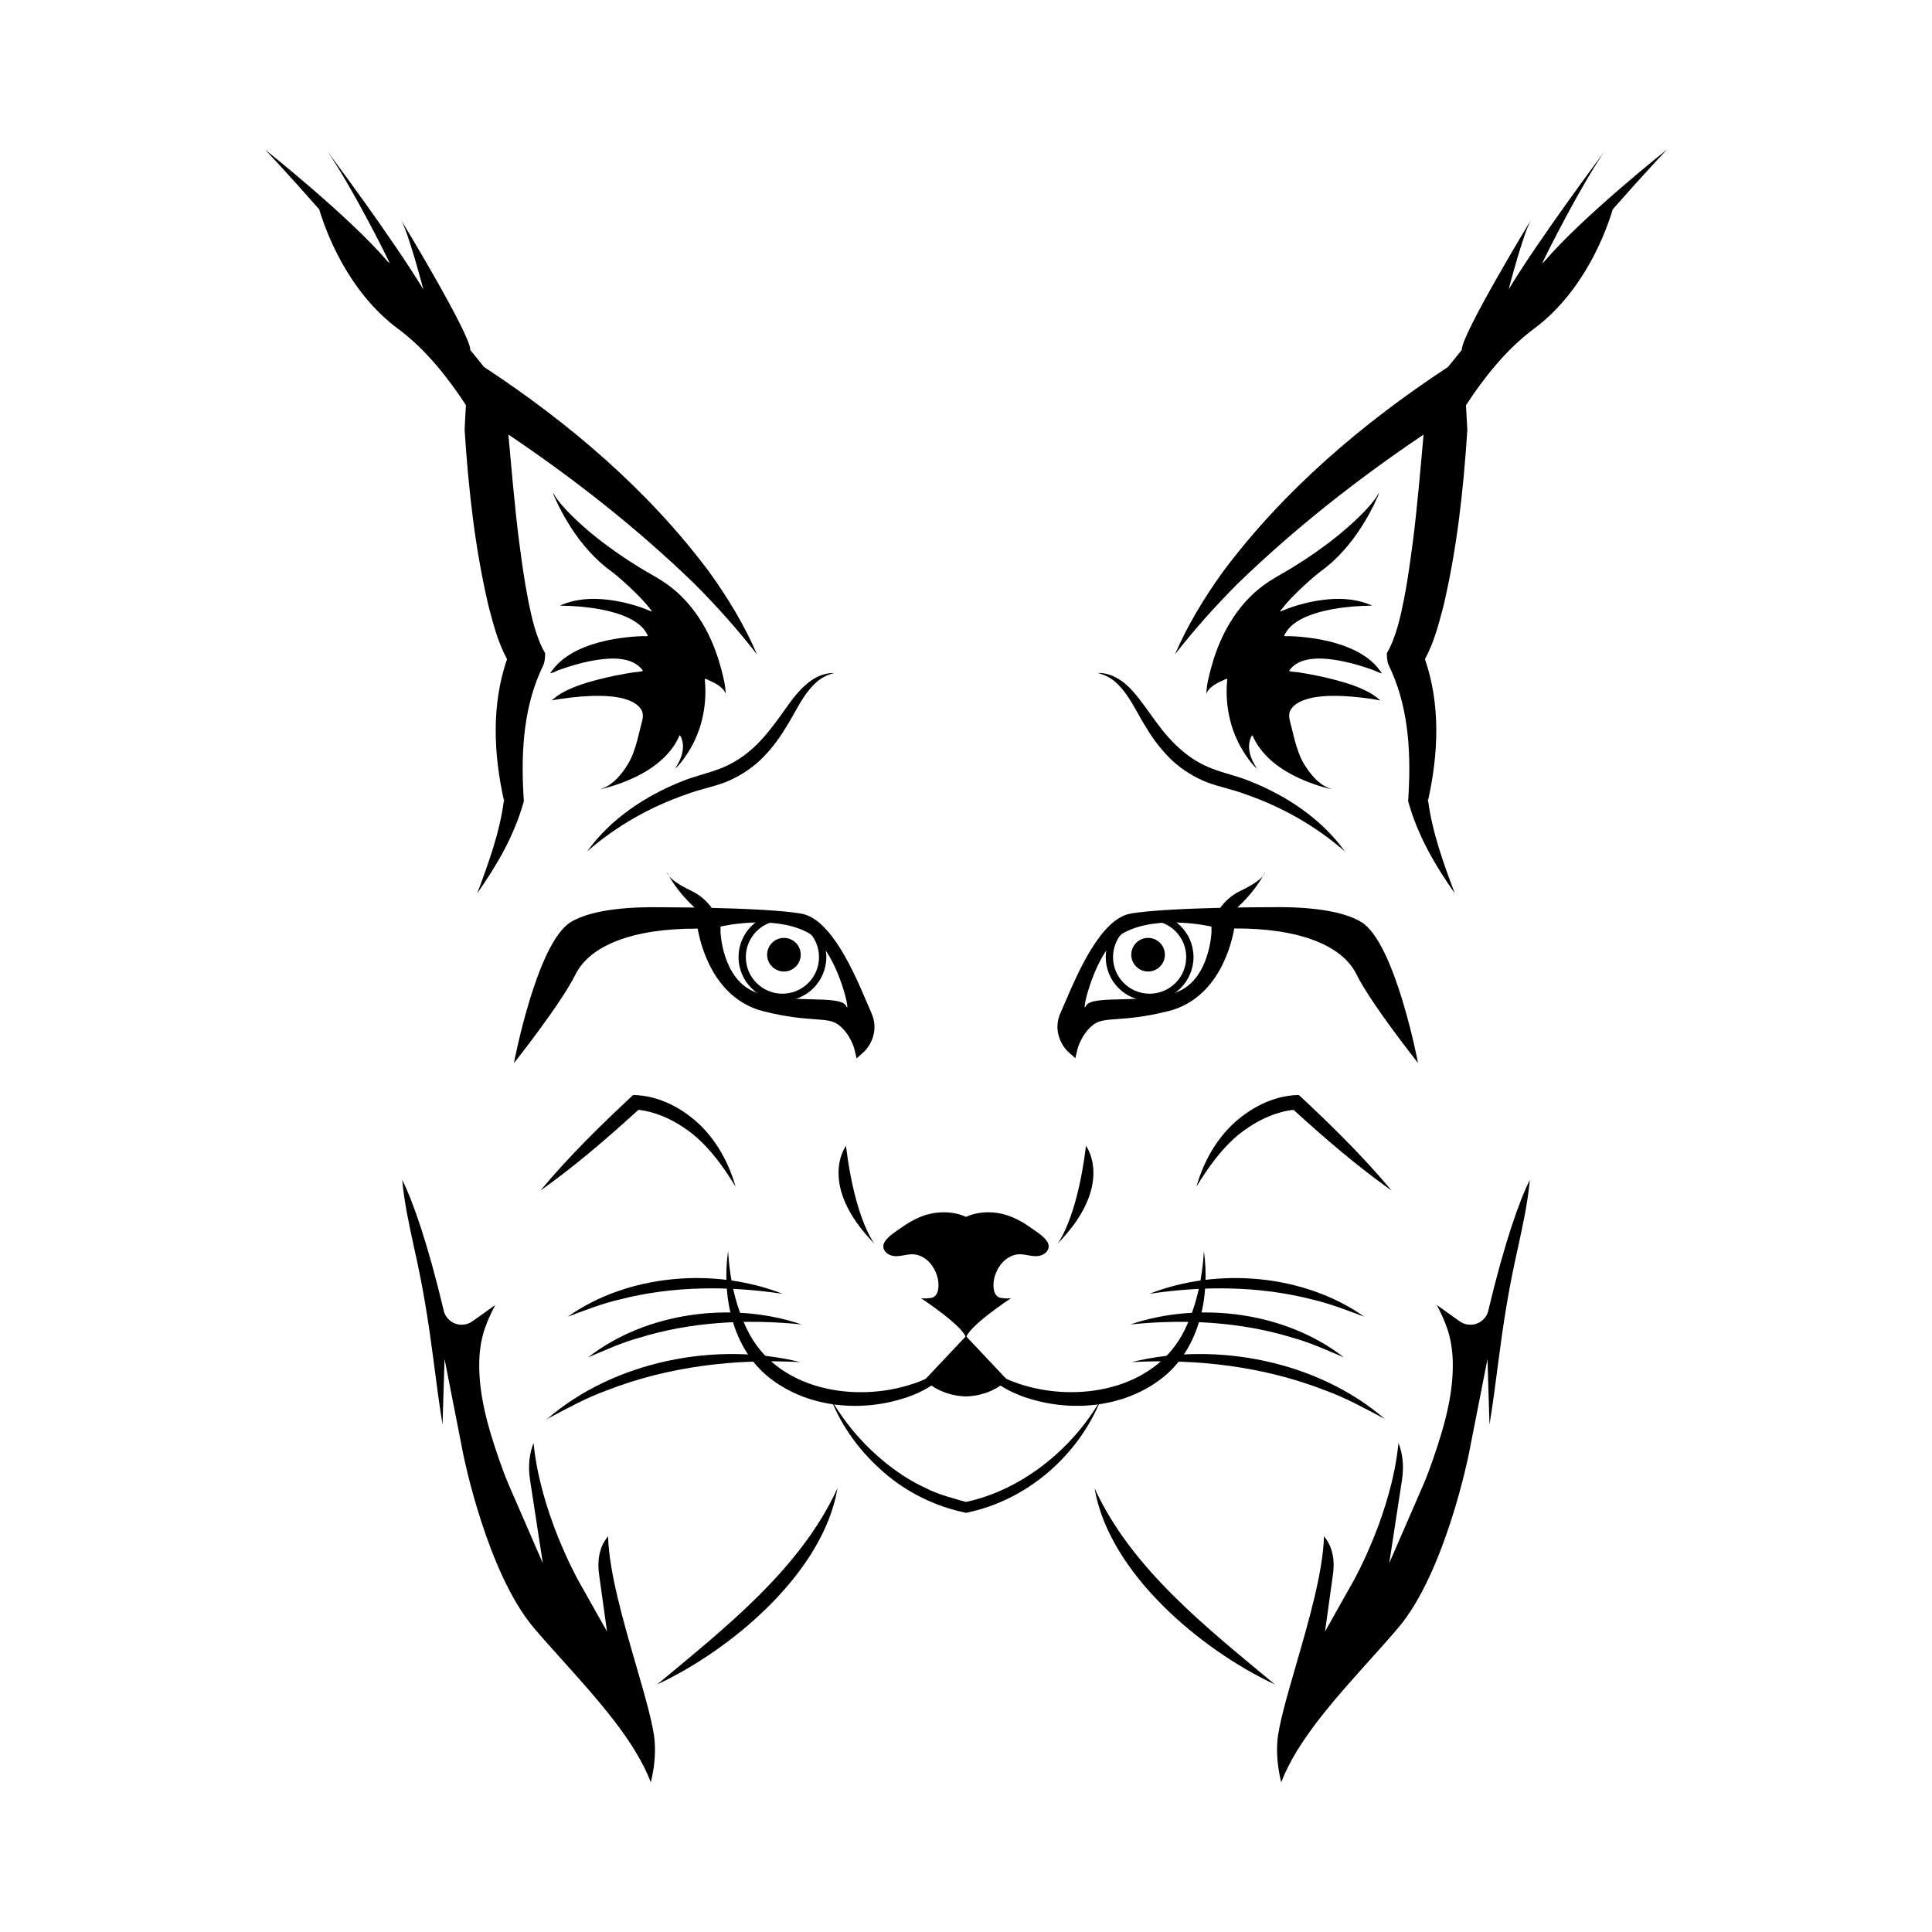 <?xml version="1.0" encoding="UTF-8"?>
<svg id="Layer_2" data-name="Layer 2" xmlns="http://www.w3.org/2000/svg" viewBox="0 0 530 530">
  <path d="m121.73,359.53c-4.49-18.83-8.55-30.2-11.4-35.87.58,6.33,1.95,12.57,3.37,19.08.26,1.18.51,2.36.77,3.54,1.71,7.99,3.12,16.51,4.44,26.79.8,6.25,1.58,12.1,2.49,17.77l.55-18.04,5.13,26.13c.06.32,6.49,32.46,19.37,47.64,2.45,2.88,5.11,5.85,7.94,8.99,9.5,10.57,19.94,22.18,24.14,33.39.82-3.29,1.37-7.17,1.06-11.28-.32-4.35-2.63-12.31-5.07-20.74-3.53-12.18-7.44-25.66-7.72-35.5-1.71,2.07-3.17,5.38-2.46,10.45l2.18,15.69-7.77-13.81c-.49-.88-10.55-18.96-12.38-37.91-1.01,2.56-1.61,5.91-.97,10.1l3.51,22.88-9.23-21.23c-1.14-2.63-2.08-5.25-2.85-7.47-2.89-8.37-5.54-17.38-5.36-26.46.07-3.3.57-6.38,1.51-9.15.77-2.28,1.79-4.43,2.87-6.51l-6.26,4.46c-1.38.98-3.15,1.21-4.73.62-1.58-.59-2.76-1.93-3.15-3.57Z"/>
  <path d="m408.28,359.53c4.49-18.83,8.55-30.2,11.4-35.87-.58,6.33-1.95,12.57-3.37,19.08-.26,1.18-.51,2.36-.77,3.54-1.71,7.99-3.12,16.51-4.44,26.79-.8,6.25-1.58,12.1-2.49,17.77l-.55-18.04-5.13,26.13c-.06.32-6.49,32.46-19.37,47.64-2.45,2.88-5.11,5.85-7.94,8.99-9.5,10.57-19.94,22.18-24.14,33.39-.82-3.29-1.37-7.17-1.06-11.28.32-4.35,2.63-12.31,5.07-20.74,3.53-12.18,7.44-25.66,7.72-35.5,1.71,2.07,3.17,5.38,2.46,10.45l-2.18,15.69,7.77-13.81c.49-.88,10.55-18.96,12.38-37.91,1.01,2.56,1.61,5.91.97,10.1l-3.51,22.88,9.23-21.23c1.14-2.63,2.08-5.25,2.85-7.47,2.89-8.37,5.54-17.38,5.36-26.46-.07-3.3-.57-6.38-1.51-9.15-.77-2.28-1.79-4.43-2.87-6.51l6.26,4.46c1.38.98,3.15,1.21,4.73.62,1.58-.59,2.76-1.93,3.15-3.57Z"/>
  <path d="m207.66,179.5c-3.42-7.97-7.98-15.49-13.1-22.6-16.75-22.44-38.43-40.88-61.78-56.23-1.1-1.38-2.38-2.97-3.78-4.68.25-3.95-19.04-35.81-19.08-35.78,2.09,3.3,6.22,19.19,6.22,19.19-8.49-14.07-26.41-38-26.41-38,6.3,8.98,16.03,28.19,17.21,30.86-.2-.18-.41-.36-.61-.55-10.47-12.3-33.6-30.66-33.6-30.66,0,0,6.43,6.8,14.84,16.38,1.7,5.7,7.66,22.43,21.68,32.81,7.53,5.57,13.85,13.63,18.57,20.91-.15,2.44-.28,4.78-.36,6.82,1.08,16.38,2.83,32.5,6.61,48.5,1.35,5.06,2.5,9.65,5.03,14.35h0c-4.32,12.48-3.7,26.05-.86,38.74.03-.19.06-.39.08-.58v.89c-.03-.1-.06-.21-.08-.31-1.14,8.76-4.21,17.21-7.33,25.51,5.48-7.82,10.22-15.93,12.8-25.31-.81-11.88-.38-24.35,4.45-35.36.25-.58.69-1.45.93-2.03.38-.87.45-2.2.46-3.19-2.53-4.29-3.75-9.94-4.76-15.07-.97-5.01-1.67-10.15-2.35-15.31-1.17-8.78-2.32-22.45-2.97-29.59,18.14,12.21,35.46,25.82,51.16,41.06,5.99,6.03,11.69,12.37,17.02,19.23Z"/>
  <path d="m138.33,218.98v.89c-.03-.1-.06-.21-.08-.31.03-.19.06-.39.08-.58Z"/>
  <path d="m457.26,41.05s-6.43,6.8-14.84,16.38c-1.7,5.7-7.66,22.42-21.68,32.81-7.53,5.58-13.85,13.64-18.58,20.93.15,2.42.28,4.76.37,6.8-1.07,16.38-2.82,32.5-6.6,48.5-1.36,5.07-2.5,9.65-5.03,14.35h0c4.32,12.48,3.7,26.05.86,38.74-.03-.19-.06-.39-.08-.58v.89c.03-.1.06-.21.08-.31,1.14,8.76,4.21,17.21,7.33,25.51-5.49-7.82-10.22-15.93-12.8-25.31.81-11.88.38-24.35-4.45-35.36-.27-.58-.67-1.46-.93-2.03-.38-.87-.46-2.2-.46-3.19,2.52-4.29,3.74-9.93,4.76-15.07.97-5.01,1.67-10.15,2.35-15.31,1.16-8.73,2.33-22.48,2.96-29.58-18.13,12.21-35.45,25.81-51.15,41.05-5.99,6.03-11.69,12.37-17.03,19.23,3.42-7.97,7.99-15.49,13.1-22.6,16.75-22.44,38.44-40.89,61.79-56.23,1.1-1.37,2.38-2.97,3.78-4.68-.25-3.95,19.04-35.81,19.08-35.78-2.1,3.3-6.23,19.18-6.23,19.18,8.22-13.62,25.3-36.5,26.36-37.92-6.3,9-15.98,28.12-17.16,30.79.2-.18.4-.37.61-.55,10.47-12.3,33.59-30.66,33.59-30.66Z"/>
  <path d="m391.76,219.56c-.02.1-.05.21-.07.31v-.89c0,.19.04.39.07.58Z"/>
  <path d="m285.92,344.25c-.61.27-1.23.36-1.87.35-1.73-.02-3.52-.76-5.24-.44-3.04.57-5.09,3.18-5.94,6.03-.51,1.72-.76,5.55,1.8,5.88,1.95.24,2.57.08,2.73.02-.72.48-12.26,8.13-12.4,11.11-.15-2.98-11.69-10.63-12.41-11.11.16.06.79.22,2.73-.02,2.56-.33,2.31-4.16,1.8-5.88-.84-2.85-2.9-5.46-5.94-6.03-1.72-.32-3.51.42-5.24.44-.63.01-1.26-.08-1.87-.35-1.47-.65-2.28-2.1-1.37-3.58,1.01-1.65,3.07-2.83,4.61-3.93,2.33-1.66,4.96-3.09,7.76-3.74,3.21-.75,6.89-.58,9.93.81,3.03-1.39,6.71-1.56,9.92-.81,2.81.65,5.44,2.08,7.77,3.74,1.53,1.1,3.6,2.28,4.61,3.93.91,1.48.1,2.93-1.38,3.58Z"/>
  <path d="m199.73,343.17c.48,8.03,2.19,16.03,6.02,23.09,8.85,15.82,30.72,18.83,46.52,12.71,5.57-2.15,10.36-6.05,12.73-11.77-1.5,8.5-9.63,14.25-17.53,16.54-12.2,3.73-26.4,2.21-36.56-5.91-10.11-8.12-12.9-22.4-11.18-34.65h0Z"/>
  <path d="m330.26,343.17c1.72,12.26-1.07,26.53-11.18,34.65-10.16,8.12-24.36,9.64-36.56,5.91-7.9-2.29-16.03-8.04-17.53-16.54,2.38,5.72,7.16,9.62,12.74,11.77,15.79,6.12,37.67,3.1,46.52-12.71,3.82-7.06,5.54-15.06,6.02-23.09h0Z"/>
  <path d="m297.92,314.33s8.05,10.69-7.89,26.94c0,.03,5.4-6.53,7.89-26.94Z"/>
  <path d="m232.07,314.33s-8.05,10.69,7.89,26.94c0,.03-5.4-6.53-7.89-26.94Z"/>
  <path d="m253.65,378.56s3.94,4.32,11.34,4.52c7.4-.2,11.34-4.52,11.34-4.52l-11.34-12.02-11.34,12.02Z"/>
  <path d="m368.88,233.52c-8.09-7.04-17.33-12.22-27.35-15.68-3.29-1.25-6.6-1.84-10.29-3.18-3.54-1.4-6.86-3.44-9.65-6.01-2.75-2.61-5.06-5.59-6.94-8.72-2.94-4.5-4.82-9.52-8.87-13.02-1.32-1.09-2.92-1.88-4.68-2.29,3.74-.15,7.2,2.2,9.6,4.93,2.46,2.77,4.44,5.8,6.54,8.62,4.05,5.56,8.96,10.38,15.45,12.75,3.12,1.21,6.96,2.04,10.15,3.36,10.1,4,19.65,10.34,26.05,19.22h0Z"/>
  <path d="m161.11,233.52c6.39-8.88,15.95-15.22,26.05-19.22,3.19-1.32,7.03-2.15,10.15-3.36,3.14-1.18,6.02-2.92,8.57-5.11,2.58-2.17,4.76-4.83,6.88-7.64,3.2-4.16,6.05-9.4,10.84-12.19,1.64-.92,3.49-1.41,5.3-1.37-1.76.4-3.36,1.2-4.68,2.29-4.05,3.5-5.93,8.51-8.87,13.02-1.88,3.12-4.19,6.1-6.94,8.72-2.79,2.57-6.11,4.62-9.65,6.01-3.69,1.34-7.01,1.93-10.29,3.18-10.02,3.45-19.25,8.64-27.35,15.68h0Z"/>
  <path d="m302.05,383.78c-6.21,15.61-20.51,27.94-37.06,31.23-8.33-1.73-16.27-5.57-22.65-11.21-6.27-5.43-11.38-12.31-14.41-20.02,4.09,7.03,9.51,13.25,15.9,18.21,3.16,2.44,6.55,4.62,10.19,6.25,3.08,1.71,8.74,3.15,10.97,3.78,14.84-3.14,28.98-14.07,37.06-28.23h0Z"/>
  <path d="m201.78,325.52c-3.24-5.27-6.81-10.33-11.59-14.28-3.49-2.78-7.36-4.99-11.65-6.14-1.08-.3-2.27-.53-3.4-.64-8.6,7.83-17.42,15.44-26.92,22.17,7.82-9.37,16.55-17.93,25.46-26.24,7.04.09,13.73,3.67,18.65,8.5,4.6,4.63,7.68,10.42,9.45,16.63Z"/>
  <path d="m381.78,326.63c-9.5-6.74-18.34-14.35-26.93-22.17-1.13.11-2.32.34-3.4.64-4.29,1.15-8.15,3.36-11.65,6.14-4.78,3.95-8.35,9.01-11.58,14.28,1.76-6.21,4.84-12,9.45-16.63,4.92-4.83,11.61-8.41,18.65-8.5,8.91,8.31,17.63,16.87,25.46,26.24Z"/>
  <circle cx="314.95" cy="261.9" r="4.61"/>
  <path d="m315.37,274.6c-6.64,0-12.04-5.4-12.04-12.04s5.4-12.04,12.04-12.04,12.04,5.4,12.04,12.04-5.4,12.04-12.04,12.04Zm0-22.08c-5.54,0-10.04,4.5-10.04,10.04s4.5,10.04,10.04,10.04,10.04-4.5,10.04-10.04-4.5-10.04-10.04-10.04Z"/>
  <circle cx="215.05" cy="261.9" r="4.61"/>
  <path d="m214.64,274.6c-6.64,0-12.04-5.4-12.04-12.04s5.4-12.04,12.04-12.04,12.04,5.4,12.04,12.04-5.4,12.04-12.04,12.04Zm0-22.08c-5.54,0-10.04,4.5-10.04,10.04s4.5,10.04,10.04,10.04,10.04-4.5,10.04-10.04-4.5-10.04-10.04-10.04Z"/>
  <g>
    <path d="m315.31,354.93c18.68-7.34,42.4-5.4,58.93,6.27-4.79-1.77-9.43-3.61-14.31-4.73-14.56-3.73-29.79-3.76-44.62-1.54h0Z"/>
    <path d="m310.1,363.33c19.01-6.45,42.61-3.4,58.57,9.04-4.7-1.99-9.25-4.06-14.07-5.4-14.36-4.41-29.58-5.16-44.5-3.64h0Z"/>
    <path d="m310.45,373.66c23.31-5.75,51.14-.22,69.44,15.6-5.4-2.87-10.67-5.78-16.33-7.83-16.83-6.58-35.11-8.72-53.11-7.77h0Z"/>
  </g>
  <g>
    <path d="m214.68,354.93c-14.83-2.22-30.07-2.19-44.62,1.54-4.88,1.11-9.52,2.96-14.31,4.73,16.53-11.67,40.25-13.61,58.94-6.27h0Z"/>
    <path d="m219.89,363.33c-14.92-1.52-30.14-.77-44.5,3.64-4.82,1.34-9.37,3.4-14.07,5.4,15.96-12.44,39.56-15.49,58.57-9.04h0Z"/>
    <path d="m219.54,373.66c-18-.95-36.29,1.2-53.11,7.77-5.66,2.05-10.93,4.96-16.33,7.83,18.3-15.82,46.13-21.35,69.44-15.6h0Z"/>
  </g>
  <g>
    <path d="m239.02,277.78c-.31-.68-.7-1.59-1.16-2.66-3.42-8.03-9.79-22.96-17.94-24.46-5.32-.98-16.69-1.41-24.68-1.6-1.21-1.69-2.99-3.45-5.59-4.68-3.81-1.81-5.44-3.21-6.14-4.07.92,1.64,3.14,5.08,7.03,8.66-2.25-.04-3.76-.05-3.99-.05l-4.95-.03c-7.28-.15-18.93.3-25.06,4.09-9.33,5.78-15.56,38.67-15.56,38.67,0,0,12.89-16.22,16.89-24.33,3.87-7.84,15.53-12.66,33.53-12.57.64,3.8,4.08,19.2,18.11,22.69,6.53,1.63,10.88,1.94,14.06,2.17,3.17.23,4.91.35,6.5,1.57,3.29,2.51,4.33,6.67,4.34,6.71l.58,2.45,1.88-1.68c1.75-1.56,4.44-5.84,2.14-10.85Zm-41.36-23.6s14.33-3.39,23.78,1.56c8.31,4.35,12.22,23.56,10.67,20.22-1.56-3.33-17.11-.22-25.56-4.06s-8.89-16.17-8.89-16.17v-1.56Z"/>
    <path d="m183.52,240.29c-.35-.63-.53-1-.53-1,0,0,0,.35.53,1Z"/>
  </g>
  <g>
    <path d="m373.45,252.96c-6.13-3.79-17.78-4.23-25.06-4.09l-4.95.03c-.24,0-1.74.01-3.99.05,3.9-3.58,6.11-7.02,7.03-8.66-.7.86-2.33,2.26-6.14,4.07-2.6,1.23-4.37,2.99-5.59,4.68-7.99.19-19.37.63-24.68,1.6-8.15,1.5-14.51,16.44-17.94,24.46-.46,1.07-.85,1.98-1.16,2.66-2.3,5.01.4,9.29,2.14,10.85l1.88,1.68.58-2.45s1.03-4.18,4.34-6.71c1.59-1.21,3.33-1.34,6.5-1.57,3.18-.23,7.53-.54,14.06-2.17,14.03-3.49,17.47-18.89,18.11-22.69,18-.09,29.66,4.72,33.53,12.57,4,8.11,16.89,24.33,16.89,24.33,0,0-6.22-32.89-15.56-38.67Zm-41.11,1.22v1.56s-.44,12.33-8.89,16.17c-8.44,3.83-24,.72-25.56,4.06-1.56,3.33,2.36-15.87,10.67-20.22,9.44-4.94,23.78-1.56,23.78-1.56Z"/>
    <path d="m346.48,240.29c.52-.65.53-1,.53-1,0,0-.18.37-.53,1Z"/>
  </g>
  <path d="m173.73,206.54c-.17.45-.36.9-.56,1.34-.26.56-.54,1.1-.85,1.63-.86,1.44-1.85,2.8-3,4-1.08,1.13-2.35,2.08-3.79,2.66-.39.16-.8.28-1.21.38,1.83-.32,3.62-.88,5.38-1.49,1.74-.61,3.45-1.32,5.11-2.15s3.17-1.73,4.63-2.8c1.4-1.03,2.72-2.18,3.87-3.5s2.12-2.74,2.85-4.31c.09-.2.16-.42.28-.6.4.32.58.97.71,1.45.17.64.24,1.3.21,1.96-.06,1.32-.47,2.59-1.03,3.76-.33.69-.75,1.32-1.13,1.98,1.25-1.03,2.23-2.44,3.13-3.78.95-1.41,1.78-2.9,2.47-4.45.72-1.6,1.3-3.26,1.73-4.97s.73-3.5.87-5.28.16-3.7-.02-5.53c-.02-.2-.07-.42-.05-.63.45.04.93.34,1.35.52.46.2.91.41,1.35.65.82.44,1.62.97,2.26,1.67.34.37.6.79.79,1.27-.07-2.5-.76-5.04-1.41-7.44-.66-2.42-1.49-4.8-2.5-7.09s-2.15-4.4-3.51-6.43c-1.32-1.99-2.82-3.85-4.49-5.53-1.65-1.67-3.48-3.15-5.44-4.41-2.1-1.35-4.3-2.52-6.42-3.82s-4.23-2.68-6.28-4.12-4.04-2.93-5.99-4.51-3.81-3.2-5.59-4.93c-1.72-1.67-3.4-3.4-4.8-5.36-.17-.23-.32-.47-.47-.71s-.28-.57-.47-.77c.13.65.47,1.26.74,1.86.3.67.6,1.33.93,1.98.65,1.3,1.37,2.58,2.11,3.83,1.42,2.4,3.02,4.71,4.8,6.85,1.75,2.1,3.67,4.06,5.78,5.77,1.1.89,2.26,1.69,3.33,2.6s2.19,1.92,3.25,2.91c2.01,1.88,3.99,3.82,5.67,6.02.16.21.46.47.52.74-.79-.25-1.56-.62-2.35-.91s-1.59-.55-2.4-.79c-1.63-.49-3.28-.88-4.95-1.18s-3.4-.5-5.11-.57-3.43.01-5.13.27c-1.63.25-3.23.68-4.77,1.32-.17.07-.36.13-.52.23.91.08,1.84.05,2.75.09s1.83.1,2.74.18c1.82.16,3.64.4,5.44.73,1.77.33,3.52.74,5.22,1.32,1.6.54,3.17,1.21,4.58,2.15,1.27.84,2.41,1.92,3.13,3.3.09.18.22.37.25.57-.46.12-1,.03-1.48.04-.5.01-1.01.04-1.51.07-1.02.06-2.03.15-3.04.27-2,.23-4,.56-5.96,1.02s-3.82,1.03-5.65,1.78-3.44,1.6-4.98,2.71c-1.45,1.05-2.75,2.31-3.79,3.78-.13.18-.29.37-.38.58.86-.17,1.69-.66,2.52-.96.87-.31,1.74-.61,2.62-.88,1.77-.56,3.57-1.05,5.39-1.43s3.64-.66,5.49-.76,3.55,0,5.26.48c1.47.42,2.83,1.18,3.82,2.39.12.15.28.31.34.49-.75.29-1.66.26-2.46.37-.88.13-1.75.28-2.63.44-1.76.32-3.52.67-5.26,1.08s-3.46.86-5.17,1.39-3.31,1.11-4.9,1.85c-1.48.68-2.92,1.49-4.15,2.58-.14.12-.29.24-.4.39,1.71-.36,3.45-.58,5.18-.79s3.59-.36,5.4-.43c1.79-.07,3.58-.06,5.36.1,1.68.15,3.37.42,4.97,1.02,1.35.51,2.74,1.27,3.55,2.54.98,1.54.26,3.22-.13,4.83-.58,2.38-1.12,4.8-2,7.09Z"/>
  <path d="m356.28,206.54c.17.45.36.9.56,1.34.26.56.54,1.1.85,1.63.86,1.44,1.85,2.8,3,4,1.08,1.13,2.35,2.08,3.79,2.66.39.16.8.28,1.21.38-1.83-.32-3.62-.88-5.38-1.49-1.74-.61-3.45-1.32-5.11-2.15s-3.17-1.73-4.63-2.8-2.72-2.18-3.87-3.5-2.12-2.74-2.85-4.31c-.09-.2-.16-.42-.28-.6-.4.32-.58.97-.71,1.45-.17.64-.24,1.3-.21,1.96.06,1.32.47,2.59,1.03,3.76.33.69.75,1.32,1.13,1.98-1.25-1.03-2.23-2.44-3.13-3.78-.95-1.41-1.78-2.9-2.47-4.45-.72-1.6-1.3-3.26-1.73-4.97-.44-1.73-.73-3.5-.87-5.28-.15-1.83-.16-3.7.02-5.53.02-.2.07-.42.05-.63-.45.04-.93.34-1.35.52-.46.2-.91.41-1.35.65-.82.44-1.62.97-2.26,1.67-.34.37-.6.79-.79,1.27.07-2.5.76-5.04,1.41-7.44s1.49-4.8,2.5-7.09,2.15-4.4,3.51-6.43c1.32-1.99,2.82-3.85,4.49-5.53,1.65-1.67,3.48-3.15,5.44-4.41,2.1-1.35,4.3-2.52,6.42-3.82,2.13-1.31,4.23-2.68,6.28-4.12,2.04-1.43,4.04-2.93,5.99-4.51s3.81-3.2,5.59-4.93,3.4-3.4,4.8-5.36c.17-.23.32-.47.47-.71s.28-.57.47-.77c-.13.65-.47,1.26-.74,1.86-.3.67-.6,1.33-.93,1.98-.65,1.3-1.37,2.58-2.11,3.83-1.42,2.4-3.02,4.71-4.8,6.85-1.75,2.1-3.67,4.06-5.78,5.77-1.1.89-2.26,1.69-3.33,2.6s-2.19,1.92-3.25,2.91c-2.01,1.88-3.99,3.82-5.67,6.02-.16.21-.46.47-.52.74.79-.25,1.56-.62,2.35-.91.79-.29,1.59-.55,2.4-.79,1.63-.49,3.28-.88,4.95-1.18s3.4-.5,5.11-.57,3.43.01,5.13.27c1.63.25,3.23.68,4.77,1.32.17.07.36.13.52.23-.91.08-1.84.05-2.75.09s-1.83.1-2.74.18c-1.82.16-3.64.4-5.44.73-1.77.33-3.52.74-5.22,1.32-1.6.54-3.17,1.21-4.58,2.15-1.27.84-2.41,1.92-3.13,3.3-.09.18-.22.37-.25.57.46.12,1,.03,1.48.04.5.01,1.01.04,1.51.07,1.02.06,2.03.15,3.04.27,2,.23,4,.56,5.96,1.02,1.92.45,3.82,1.03,5.65,1.78s3.44,1.6,4.98,2.71c1.45,1.05,2.75,2.31,3.79,3.78.13.18.29.37.38.58-.86-.17-1.69-.66-2.52-.96-.87-.31-1.74-.61-2.62-.88-1.77-.56-3.57-1.05-5.39-1.43s-3.64-.66-5.49-.76-3.55,0-5.26.48c-1.47.42-2.83,1.18-3.82,2.39-.12.15-.28.31-.34.49.75.29,1.66.26,2.46.37.88.13,1.75.28,2.63.44,1.76.32,3.52.67,5.26,1.08s3.46.86,5.17,1.39,3.31,1.11,4.9,1.85c1.48.68,2.92,1.49,4.15,2.58.14.12.29.24.4.39-1.71-.36-3.45-.58-5.18-.79s-3.59-.36-5.4-.43c-1.79-.07-3.58-.06-5.36.1-1.68.15-3.37.42-4.97,1.02-1.35.51-2.74,1.27-3.55,2.54-.98,1.54-.26,3.22.13,4.83.58,2.38,1.12,4.8,2,7.09Z"/>
  <path d="m180.26,462.1c18.41-15.35,39.34-31.62,49.49-53.86-3.92,23.23-29.06,44.31-49.49,53.86h0Z"/>
  <path d="m349.75,462.1c-20.41-9.54-45.56-30.62-49.49-53.86,10.15,22.23,31.08,38.51,49.49,53.86h0Z"/>
</svg>
